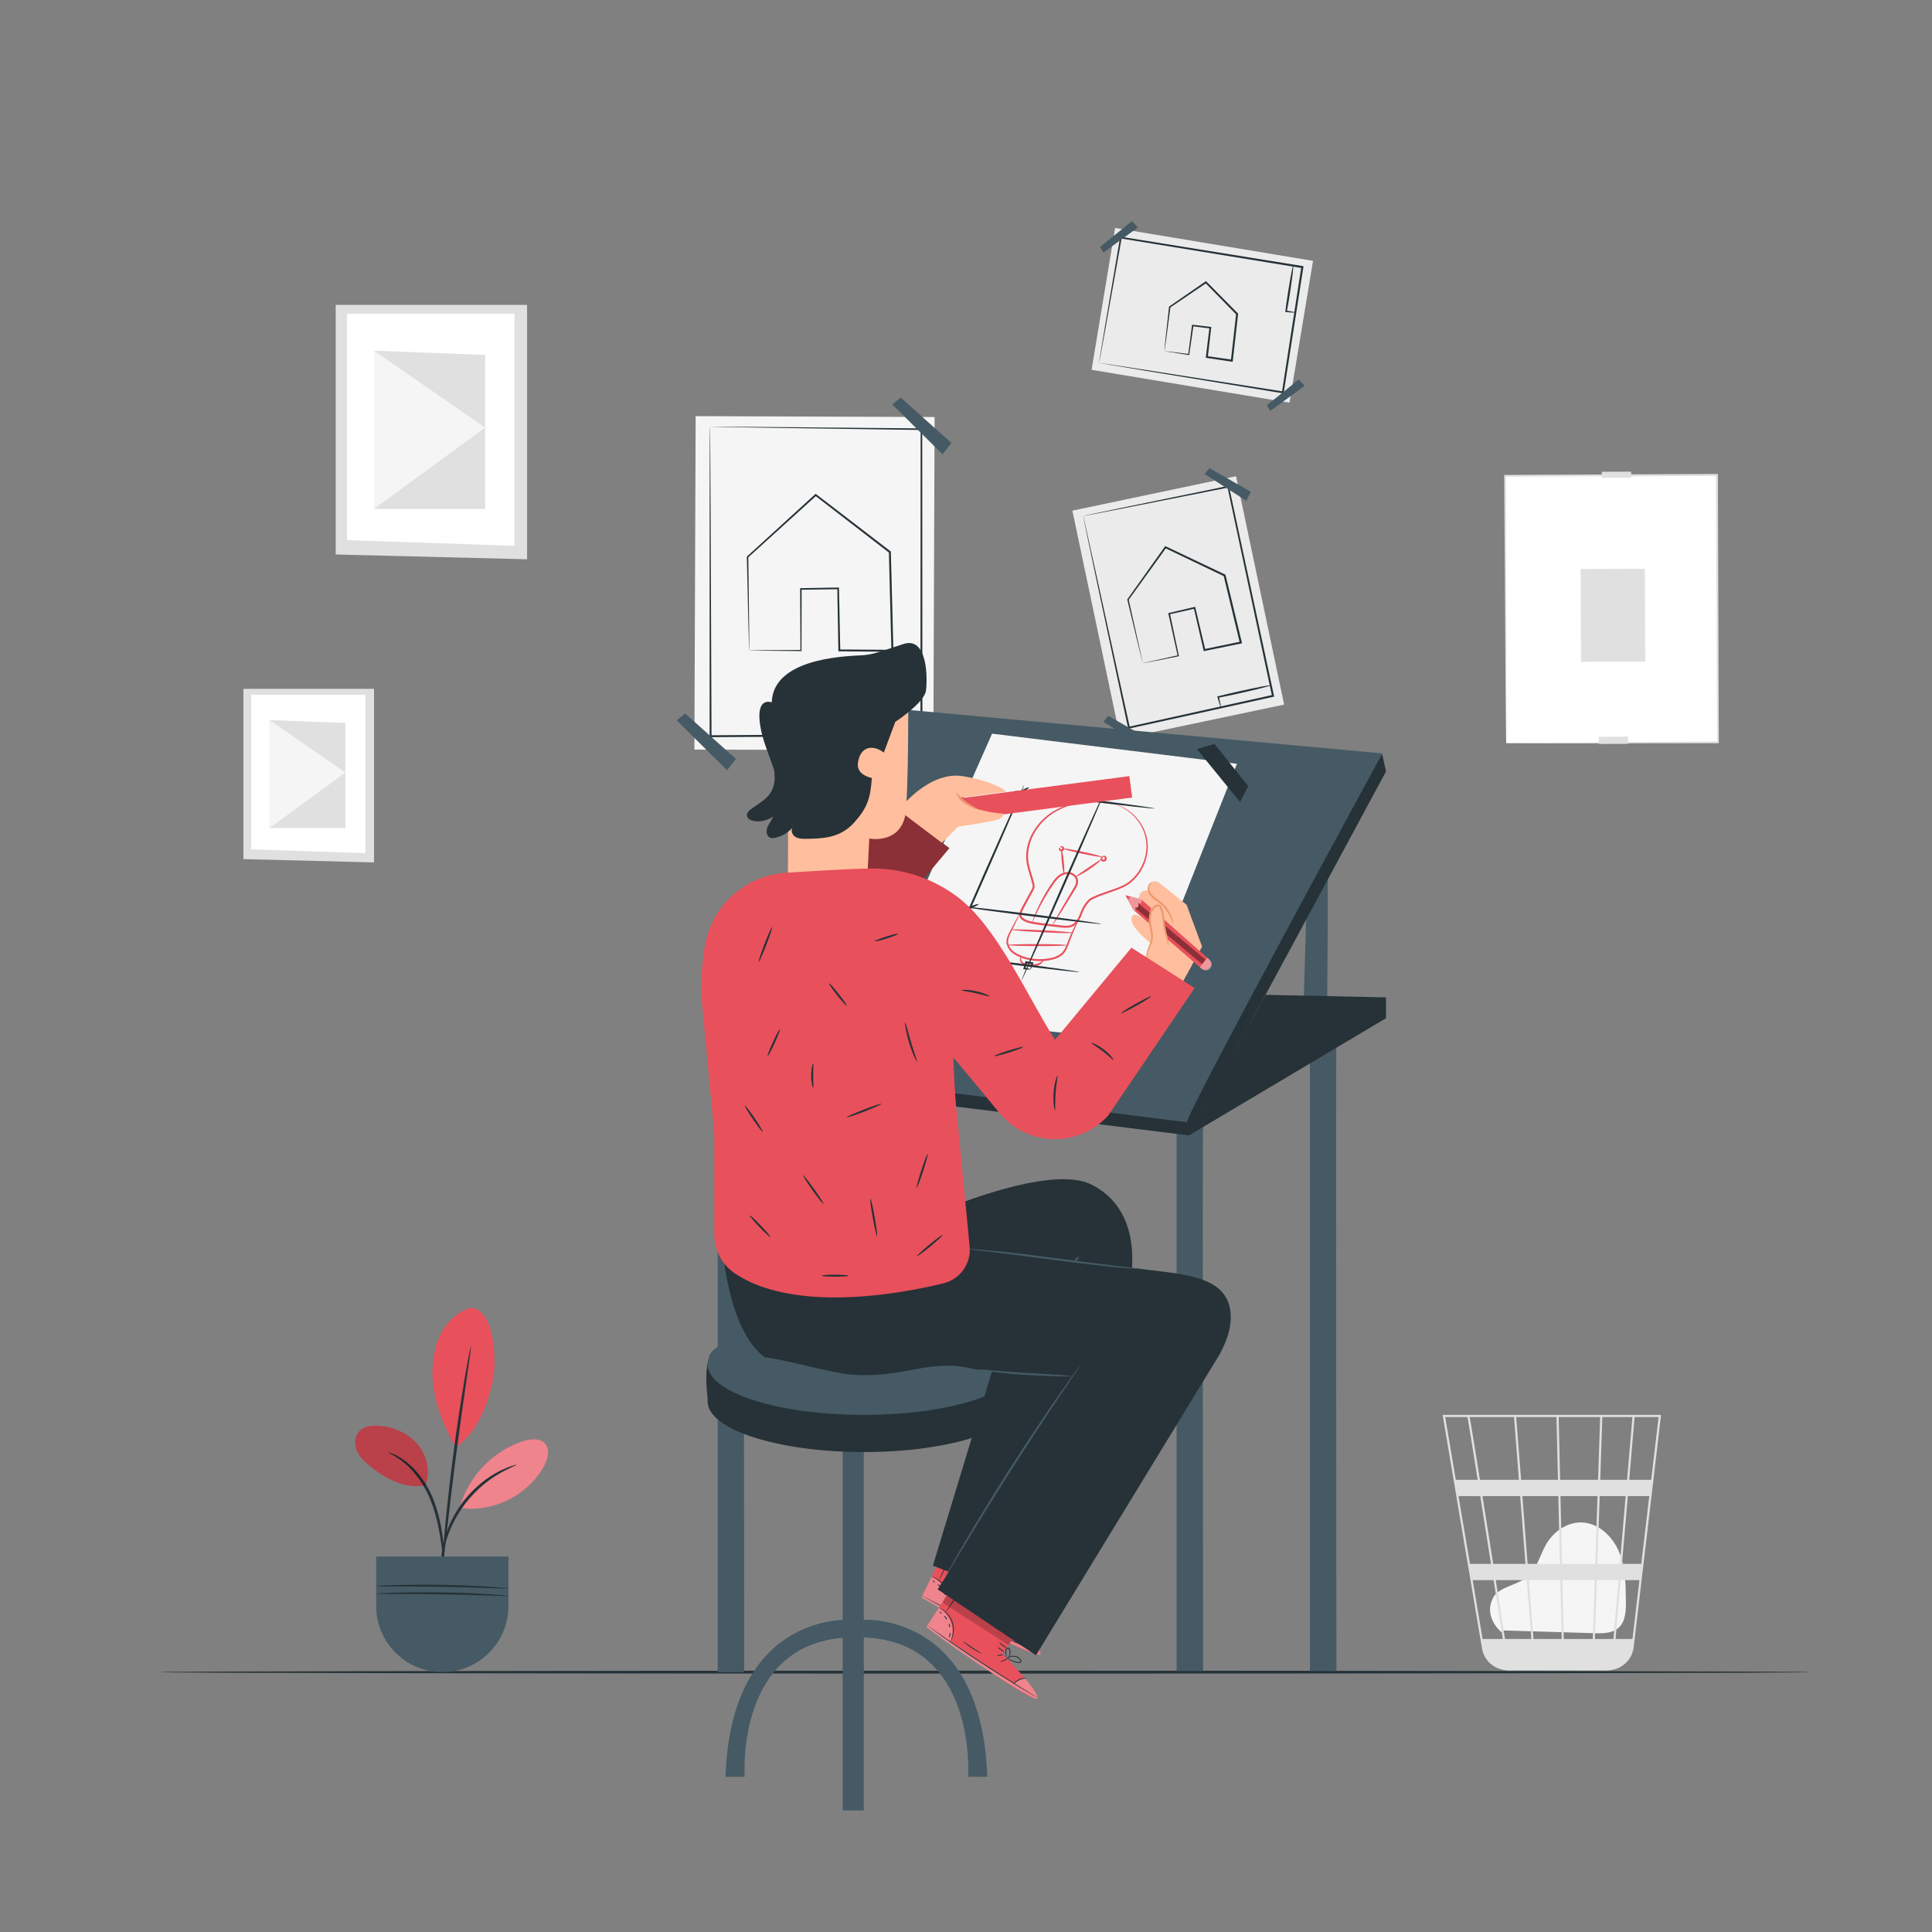 <?xml version="1.0" encoding="utf-8"?>
<!-- Generator: Adobe Illustrator 24.3.0, SVG Export Plug-In . SVG Version: 6.00 Build 0)  -->
<svg version="1.1" xmlns="http://www.w3.org/2000/svg" xmlns:xlink="http://www.w3.org/1999/xlink" x="0px" y="0px"
	 viewBox="0 0 500 500" style="enable-background:new 0 0 500 500;" xml:space="preserve">
<rect x="0" y="0" width="500" height="500" fill="#808080" stroke="none"/>
<style type="text/css">
	.st0{fill:#FFFFFF;}
	.st1{fill:#E0E0E0;}
	.st2{fill:#F5F5F5;}
	.st3{display:none;}
	.st4{display:inline;fill:#F5F5F5;}
	.st5{fill:#263238;}
	.st6{fill:#455A64;}
	.st7{fill:#EBEBEB;}
	.st8{fill:#E8505B;}
	.st9{opacity:0.3;}
	.st10{opacity:0.3;fill:#FFFFFF;}
	.st11{opacity:0.2;}
	.st12{fill:#FFBE9D;}
	.st13{opacity:0.4;fill:#FFFFFF;}
	.st14{opacity:0.4;}
	.st15{fill:#EB996E;}
</style>
<g id="Background_Complete">
	<g>
		<g>
			<g>
				
					<rect x="389.66" y="123.02" transform="matrix(1 -4.083923e-03 4.083923e-03 1 -0.64 1.705)" class="st0" width="54.81" height="69.2"/>
				<g>
					<path class="st1" d="M389.8,192.33c0,0,0.36-0.02,1.02-0.03c0.68-0.01,1.66-0.02,2.94-0.04c2.58-0.02,6.33-0.06,11.12-0.1
						c9.57-0.07,23.25-0.16,39.74-0.27l-0.22,0.22c-0.09-19.76-0.21-43.57-0.33-69.19l0-0.01l0.26,0.26
						c-19.78,0.07-38.48,0.14-54.81,0.2l0.23-0.23c0.04,20.52,0.07,37.79,0.09,49.94c0,6.08,0,10.88,0,14.18
						c-0.01,1.63-0.01,2.89-0.01,3.77c0,0.42-0.01,0.74-0.01,0.97C389.81,192.22,389.8,192.33,389.8,192.33c0,0-0.01-0.1-0.01-0.31
						c0-0.23-0.01-0.54-0.02-0.95c-0.01-0.86-0.02-2.11-0.04-3.72c-0.03-3.29-0.07-8.07-0.12-14.12
						c-0.08-12.19-0.19-29.51-0.32-50.09l0-0.23l0.23,0c16.33-0.07,35.03-0.16,54.81-0.25l0.26,0v0.26v0.01
						c0.09,25.62,0.17,49.43,0.24,69.19l0,0.22l-0.22,0c-16.55,0.02-30.27,0.04-39.88,0.05c-4.76,0-8.5-0.01-11.07-0.01
						c-1.26-0.01-2.22-0.01-2.9-0.01C390.13,192.35,389.8,192.33,389.8,192.33z"/>
				</g>
			</g>
		</g>
		<g>
			
				<rect x="413.75" y="190.67" transform="matrix(1 -4.117644e-03 4.117644e-03 1 -0.785 1.721)" class="st1" width="7.6" height="1.85"/>
		</g>
		<g>
			
				<rect x="409.11" y="147.23" transform="matrix(1 -4.084054e-03 4.084054e-03 1 -0.647 1.706)" class="st1" width="16.63" height="24.01"/>
		</g>
		<g>
			
				<rect x="414.54" y="122.08" transform="matrix(1 -4.114150e-03 4.114150e-03 1 -0.502 1.722)" class="st1" width="7.6" height="1.58"/>
		</g>
	</g>
	<g>
		<g>
			<g>
				<polygon class="st1" points="136.41,78.91 86.88,78.91 86.88,143.5 136.41,144.74 				"/>
			</g>
		</g>
		<g>
			<g>
				<polygon class="st0" points="133.15,81.21 89.81,81.21 89.81,139.79 133.15,141.25 				"/>
			</g>
		</g>
		<g>
			<g>
				<polygon class="st1" points="125.56,91.85 96.8,90.76 96.8,131.7 125.56,131.7 				"/>
			</g>
		</g>
		<g>
			<g>
				<polygon class="st2" points="96.8,131.7 125.56,110.67 96.8,90.76 				"/>
			</g>
		</g>
	</g>
	<g>
		<g>
			<g>
				<polygon class="st1" points="96.8,178.26 62.99,178.26 62.99,222.34 96.8,223.19 				"/>
			</g>
		</g>
		<g>
			<g>
				<polygon class="st0" points="94.57,179.83 64.99,179.83 64.99,219.81 94.57,220.81 				"/>
			</g>
		</g>
		<g>
			<g>
				<polygon class="st1" points="89.39,187.1 69.76,186.35 69.76,214.29 89.39,214.29 				"/>
			</g>
		</g>
		<g>
			<g>
				<polygon class="st2" points="69.76,214.29 89.39,199.94 69.76,186.35 				"/>
			</g>
		</g>
	</g>
	<g>
		<path class="st2" d="M388.47,422.32c-1.33-1.13-4.29-4.73-2.01-8.91c0.84-1.53,2.62-2.29,4.23-2.97c1.61-0.68,3.3-1.26,4.64-2.39
			c2.51-2.13,3.21-5.67,4.88-8.51c1.92-3.26,5.49-5.7,9.27-5.53c4.33,0.2,7.93,3.71,9.57,7.72c1.64,4.01,1.69,8.46,1.73,12.79
			c0.02,2.39-0.09,5.09-1.85,6.71c-1.63,1.49-4.08,1.51-6.29,1.44c-7.88-0.24-15.76-0.48-23.64-0.72"/>
		<path class="st1" d="M429.88,366.18h-56.52l10.18,60.43c0.45,2.64,2.36,4.67,4.83,5.38c0.07,0.02,0.13,0.04,0.2,0.05
			c0.17,0.04,0.33,0.1,0.5,0.13c0.37,0.08,0.76,0.12,1.15,0.13c0,0.02,0.01,0.04,0.01,0.06l0.28-0.04c0,0,0,0,0,0h25.19
			c0.47,0,0.94-0.05,1.38-0.14c2.98-0.46,5.36-2.83,5.72-5.91l4.91-41.64l0.22-1.66h-0.03l1.94-16.49L429.88,366.18z M419.21,404.73
			h-5.8l0.59-17.54h6.72L419.21,404.73z M421.28,387.19h5.55l-2.07,17.54h-4.99L421.28,387.19z M404.71,424.17l-0.35-15.24h8.35
			l-0.51,15.24H404.71z M395.68,408.94h8.12l0.35,15.24h-7.28L395.68,408.94z M396.31,424.17h-6.81c-0.65-4.11-1.49-9.46-2.4-15.24
			h8.01L396.31,424.17z M395.35,404.73l-1.37-17.54h9.31l0.41,17.54H395.35z M404.26,404.73l-0.41-17.54h9.58l-0.59,17.54H404.26z
			 M403.76,382.98l-0.38-16.24h10.74l-0.54,16.24H403.76z M403.2,382.98h-9.54l-1.27-16.24h10.43L403.2,382.98z M393.09,382.98H383
			c-0.36-2.24-0.7-4.37-1-6.28c-1.05-6.57-1.45-9.04-1.67-9.97h11.5L393.09,382.98z M393.42,387.19l1.37,17.54h-8.35
			c-0.28-1.78-0.57-3.58-0.85-5.38c-0.65-4.14-1.31-8.28-1.93-12.16H393.42z M385.87,404.73h-5.45l-2.96-17.54h5.63
			C383.96,392.61,384.91,398.64,385.87,404.73z M386.54,408.94c0.83,5.27,1.65,10.47,2.4,15.24h-5.24l-2.57-15.24H386.54z
			 M412.77,424.17l0.51-15.24h5.58l-1.31,15.24H412.77z M414.14,382.98l0.54-16.24h7.79l-1.39,16.24H414.14z M379.79,366.74
			c0.22,1.17,1.26,7.57,2.64,16.24h-5.67l-2.74-16.24H379.79z M422.48,424.17h-4.37l1.31-15.24h4.86L422.48,424.17z M427.33,382.98
			h-5.69l1.39-16.24h6.21L427.33,382.98z"/>
	</g>
</g>
<g id="Background_Simple" class="st3">
	<path class="st4" d="M99.02,114.89c-23.13,51.27-17.25,113.73,14.28,160.3c31.53,46.58,83.99,76.73,139.16,87.71
		c39.38,7.84,81.74,6.24,117.72-11.58c35.98-17.82,64.27-53.67,66.43-93.76c0.81-15.14-2.4-31.22-12.5-42.53
		c-16.14-18.06-43.68-18.69-67.89-17.95c-24.2,0.75-51.73,0.18-67.95-17.8c-12.46-13.82-14.29-33.86-20.86-51.27
		c-11.16-29.6-38.1-52.72-69.05-59.26c-30.95-6.54-64.94,3.7-87.12,26.25C111.24,95,103.56,104.83,99.02,114.89z"/>
</g>
<g id="Floor">
	<g>
		<g>
			<path class="st5" d="M468.49,432.75c0,0.21-95.65,0.38-213.61,0.38c-118,0-213.63-0.17-213.63-0.38
				c0-0.21,95.63-0.38,213.63-0.38C372.84,432.37,468.49,432.54,468.49,432.75z"/>
		</g>
	</g>
</g>
<g id="Sketches">
	<g>
		
			<rect x="179.87" y="107.81" transform="matrix(1 3.759712e-03 -3.759712e-03 1 0.569 -0.791)" class="st2" width="61.84" height="86.29"/>
		<g>
			<path class="st5" d="M193.89,168.31c0,0,0.09-0.01,0.24-0.01c0.17,0,0.4-0.01,0.68-0.01c0.62-0.01,1.5-0.01,2.62-0.03
				c2.3-0.01,5.63-0.03,9.86-0.05l-0.14,0.14c-0.02-4.36-0.05-9.76-0.08-15.94l0-0.19l0.2,0c2.99-0.05,6.23-0.11,9.64-0.17l0.22,0
				l0,0.22c0.1,4.92,0.21,10.34,0.33,16.05l-0.24-0.24c4.41,0.03,9.01,0.06,13.74,0.09l-0.26,0.26c-0.12-4.67-0.25-9.53-0.38-14.5
				c-0.1-3.75-0.19-7.45-0.28-11.06l0.1,0.2c-6.78-5.23-13.23-10.2-19.17-14.78l0.3-0.01c-6.63,6.01-12.59,11.4-17.67,16l0.06-0.14
				c0.09,7.44,0.16,13.45,0.21,17.64c0.02,2.08,0.03,3.7,0.04,4.83c0,0.54,0,0.96,0,1.27C193.9,168.16,193.9,168.31,193.89,168.31
				c-0.01,0.01-0.01-0.13-0.03-0.41c-0.01-0.3-0.02-0.71-0.04-1.23c-0.03-1.12-0.07-2.73-0.13-4.78c-0.1-4.21-0.24-10.27-0.41-17.75
				l0-0.08l0.06-0.06c5.05-4.62,10.99-10.04,17.6-16.07l0.15-0.13l0.16,0.12c5.95,4.57,12.4,9.53,19.2,14.74l0.1,0.07l0,0.12
				c0.09,3.61,0.19,7.31,0.29,11.06c0.13,4.97,0.25,9.83,0.37,14.5l0.01,0.27l-0.27,0c-4.74-0.04-9.33-0.08-13.74-0.12l-0.24,0
				l0-0.24c-0.1-5.71-0.19-11.13-0.28-16.05l0.22,0.22c-3.41,0.05-6.65,0.09-9.64,0.13l0.19-0.2c-0.01,6.18-0.02,11.58-0.03,15.94
				l0,0.14l-0.14,0c-4.26-0.05-7.62-0.08-9.94-0.11c-1.12-0.02-1.98-0.03-2.59-0.04c-0.27-0.01-0.49-0.01-0.66-0.02
				C193.96,168.32,193.89,168.32,193.89,168.31z"/>
		</g>
		<g>
			<path class="st5" d="M183.74,110.43c0,0,0.32-0.01,0.96-0.01c0.66,0,1.62,0.01,2.86,0.01c2.54,0.02,6.25,0.04,10.98,0.08
				c9.55,0.09,23.25,0.21,39.92,0.36l0.21,0l0,0.21c0.01,21.95,0.03,49.39,0.05,79.11l0,0.26l-0.26,0c-0.13,0-0.27,0-0.41,0
				c-19.31,0.12-37.66,0.23-54.16,0.33l-0.24,0v-0.24c0-23.64,0-43.68,0-57.84c0.01-7.04,0.02-12.61,0.03-16.44
				c0.01-1.89,0.02-3.34,0.02-4.35c0.01-0.48,0.01-0.85,0.01-1.11C183.74,110.55,183.74,110.43,183.74,110.43s0.01,0.14,0.01,0.39
				c0,0.27,0.01,0.65,0.02,1.14c0.01,1.01,0.02,2.49,0.04,4.39c0.02,3.84,0.06,9.43,0.1,16.49c0.06,14.12,0.14,34.11,0.23,57.69
				l-0.24-0.24c16.49-0.11,34.85-0.24,54.16-0.37c0.14,0,0.28,0,0.41,0l-0.26,0.26c0.02-29.72,0.04-57.16,0.05-79.11l0.21,0.21
				c-16.61-0.24-30.27-0.44-39.79-0.58c-4.76-0.08-8.48-0.14-11.03-0.18c-1.26-0.03-2.23-0.04-2.9-0.06
				C184.09,110.45,183.74,110.43,183.74,110.43z"/>
		</g>
		<polygon class="st6" points="230.92,104.67 243.94,117.59 246.22,114.64 233.12,102.9 		"/>
		<polygon class="st6" points="175.14,186.43 188.16,199.35 190.45,196.4 177.34,184.66 		"/>
		<g>
			<path class="st5" d="M238.47,186.2c0,0.07-1.34,0.15-3.5,0.21c-2.16,0.06-5.14,0.12-8.44,0.14c-3.08,0.02-5.88,0.02-7.97-0.01
				l0.19-0.2c0.02,1.22,0.03,2.22,0.02,2.9c-0.01,0.69-0.03,1.07-0.07,1.07c-0.04,0-0.09-0.38-0.15-1.06
				c-0.06-0.68-0.12-1.67-0.19-2.9l-0.01-0.19l0.2-0.01c2.09-0.06,4.89-0.11,7.97-0.13c3.3-0.03,6.28-0.02,8.44,0.01
				C237.13,186.07,238.47,186.12,238.47,186.2z"/>
		</g>
	</g>
	<g>
		
			<rect x="283.13" y="127.11" transform="matrix(0.979 -0.206 0.206 0.979 -25.835 66.041)" class="st7" width="43.27" height="60.37"/>
		<g>
			<path class="st5" d="M295.75,171.65c0-0.01,0.06-0.02,0.17-0.05c0.13-0.03,0.28-0.07,0.47-0.11c0.44-0.1,1.04-0.24,1.79-0.41
				c1.59-0.35,3.85-0.86,6.72-1.5l-0.11,0.17c-0.66-2.98-1.47-6.67-2.41-10.89l-0.04-0.19l0.19-0.04c2.04-0.48,4.25-0.99,6.57-1.54
				l0.21-0.05l0.05,0.21c0.79,3.35,1.66,7.04,2.58,10.93l-0.29-0.18c3.02-0.63,6.17-1.28,9.41-1.95l-0.2,0.31
				c-0.77-3.17-1.57-6.48-2.38-9.86c-0.62-2.55-1.22-5.07-1.81-7.52l0.14,0.17c-5.41-2.59-10.54-5.04-15.28-7.31l0.29-0.08
				c-3.66,5.07-6.95,9.63-9.76,13.52l0.03-0.15c1.13,5.06,2.05,9.16,2.69,12.03c0.31,1.41,0.55,2.51,0.72,3.31
				c0.08,0.36,0.14,0.65,0.18,0.87C295.74,171.54,295.75,171.64,295.75,171.65c0,0.01-0.03-0.08-0.08-0.27
				c-0.06-0.21-0.13-0.49-0.21-0.83c-0.19-0.78-0.46-1.86-0.8-3.25c-0.7-2.89-1.69-7.01-2.91-12.09l-0.02-0.08l0.05-0.07
				c2.78-3.9,6.04-8.49,9.67-13.58l0.11-0.16l0.18,0.09c4.74,2.25,9.88,4.7,15.3,7.27l0.11,0.05l0.03,0.12
				c0.59,2.46,1.2,4.97,1.82,7.52c0.81,3.38,1.61,6.69,2.38,9.86l0.06,0.26l-0.26,0.05c-3.25,0.67-6.4,1.31-9.42,1.93l-0.23,0.05
				l-0.05-0.23c-0.9-3.89-1.76-7.59-2.53-10.94l0.26,0.16c-2.33,0.53-4.54,1.03-6.58,1.49l0.15-0.23c0.89,4.23,1.67,7.92,2.3,10.91
				l0.03,0.14l-0.14,0.03c-2.91,0.58-5.22,1.04-6.83,1.36c-0.75,0.14-1.34,0.26-1.78,0.34
				C295.94,171.63,295.74,171.66,295.75,171.65z"/>
		</g>
		<g>
			<path class="st5" d="M280.33,133.54c0,0,0.21-0.06,0.65-0.15c0.46-0.1,1.11-0.24,1.95-0.42c1.75-0.37,4.28-0.9,7.52-1.57
				c6.56-1.35,15.95-3.28,27.38-5.64l0.2-0.04l0.04,0.2c3.23,15.02,7.26,33.79,11.63,54.11l0.05,0.25l-0.25,0.06
				c-0.09,0.02-0.18,0.04-0.28,0.06c-13.19,2.91-25.73,5.67-37.01,8.15l-0.23,0.05l-0.05-0.23c-3.45-16.18-6.37-29.9-8.44-39.6
				c-1.01-4.81-1.81-8.62-2.37-11.25c-0.26-1.28-0.47-2.27-0.61-2.97c-0.06-0.32-0.11-0.57-0.15-0.76
				C280.34,133.62,280.33,133.53,280.33,133.54c0.01,0,0.03,0.1,0.07,0.27c0.05,0.2,0.11,0.45,0.18,0.78
				c0.16,0.71,0.39,1.71,0.68,3.01c0.59,2.64,1.43,6.46,2.5,11.27c2.12,9.66,5.11,23.31,8.64,39.4l-0.28-0.18
				c11.27-2.5,23.81-5.27,37-8.19c0.1-0.02,0.19-0.04,0.28-0.06l-0.2,0.31c-4.33-20.33-8.33-39.11-11.54-54.14l0.25,0.16
				c-11.39,2.25-20.75,4.1-27.29,5.4c-3.26,0.63-5.82,1.13-7.58,1.48c-0.86,0.16-1.53,0.29-2,0.38
				C280.58,133.5,280.33,133.54,280.33,133.54z"/>
		</g>
		<polygon class="st6" points="311.76,122.68 322.56,129.61 323.69,127.26 313.01,121.15 		"/>
		<polygon class="st6" points="285.58,186.79 296.38,193.72 297.51,191.37 286.82,185.26 		"/>
		<g>
			<path class="st5" d="M328.87,177.36c0.02,0.07-0.88,0.34-2.35,0.71c-1.47,0.37-3.5,0.86-5.75,1.36c-2.1,0.47-4.02,0.87-5.46,1.14
				l0.15-0.24c0.37,1.67,0.57,2.72,0.49,2.74c-0.07,0.02-0.4-1-0.87-2.64l-0.05-0.19l0.2-0.05c1.42-0.36,3.33-0.81,5.43-1.28
				c2.25-0.5,4.3-0.92,5.78-1.21C327.93,177.43,328.85,177.29,328.87,177.36z"/>
		</g>
	</g>
	<g>
		
			<rect x="292.5" y="55.82" transform="matrix(0.164 -0.987 0.987 0.164 179.433 375.25)" class="st7" width="37.19" height="51.89"/>
		<g>
			<path class="st5" d="M301.34,90.86c0.01-0.01,0.16,0,0.45,0.04c0.32,0.04,0.74,0.08,1.25,0.14c1.12,0.14,2.68,0.33,4.63,0.58
				l-0.16,0.12c0.27-2.07,0.6-4.61,0.97-7.52l0.03-0.19l0.2,0.02c1.42,0.17,2.95,0.35,4.56,0.54l0.22,0.03l-0.03,0.22
				c-0.27,2.33-0.57,4.89-0.88,7.58l-0.21-0.27c2.08,0.3,4.24,0.61,6.47,0.94l-0.29,0.22c0.25-2.21,0.5-4.51,0.77-6.85
				c0.2-1.77,0.4-3.52,0.59-5.23l0.07,0.21c-2.85-2.91-5.56-5.67-8.06-8.23l0.3,0.03c-3.52,2.38-6.68,4.53-9.39,6.36l0.08-0.13
				c-0.46,3.46-0.84,6.28-1.1,8.29c-0.13,0.95-0.24,1.71-0.32,2.28C301.4,90.57,301.35,90.85,301.34,90.86
				c-0.01,0.01,0.01-0.25,0.05-0.76c0.06-0.56,0.13-1.31,0.23-2.25c0.22-2.04,0.54-4.9,0.92-8.42l0.01-0.08l0.07-0.05
				c2.69-1.86,5.83-4.03,9.33-6.44l0.16-0.11l0.14,0.14c2.51,2.54,5.23,5.3,8.09,8.19l0.09,0.09l-0.01,0.12
				c-0.19,1.71-0.39,3.45-0.59,5.23c-0.27,2.35-0.53,4.65-0.78,6.85l-0.03,0.26l-0.26-0.04c-2.23-0.33-4.39-0.65-6.47-0.96
				l-0.24-0.04l0.03-0.24c0.33-2.69,0.65-5.25,0.93-7.58l0.19,0.24c-1.61-0.21-3.14-0.4-4.55-0.58l0.22-0.17
				c-0.42,2.9-0.79,5.44-1.09,7.5l-0.02,0.14l-0.14-0.02c-1.98-0.31-3.55-0.57-4.69-0.75c-0.5-0.08-0.89-0.15-1.21-0.21
				C301.46,90.9,301.33,90.87,301.34,90.86z"/>
		</g>
		<g>
			<path class="st5" d="M284.43,93.92c0,0,0.02-0.19,0.08-0.57c0.07-0.41,0.16-0.97,0.27-1.69c0.25-1.52,0.62-3.71,1.08-6.51
				c0.97-5.69,2.34-13.81,4.02-23.7l0.03-0.2l0.21,0.03c13.04,2.1,29.33,4.73,46.97,7.57l0.26,0.04l-0.04,0.26
				c-0.01,0.08-0.02,0.16-0.04,0.24c-1.79,11.47-3.5,22.38-5.03,32.18l-0.04,0.24l-0.24-0.04c-14.03-2.3-25.93-4.25-34.36-5.63
				c-4.16-0.69-7.45-1.24-9.74-1.63c-1.1-0.19-1.96-0.34-2.57-0.44c-0.27-0.05-0.48-0.09-0.65-0.12
				C284.5,93.94,284.43,93.92,284.43,93.92c0.01,0,0.09,0,0.24,0.02c0.18,0.02,0.4,0.06,0.68,0.1c0.62,0.09,1.5,0.22,2.62,0.39
				c2.3,0.35,5.63,0.86,9.82,1.51c8.4,1.32,20.26,3.18,34.24,5.37l-0.27,0.2c1.52-9.8,3.21-20.71,4.99-32.19
				c0.01-0.08,0.03-0.17,0.04-0.24l0.22,0.3c-17.64-2.88-33.92-5.54-46.95-7.67l0.24-0.17c-1.76,9.81-3.2,17.88-4.22,23.53
				c-0.51,2.81-0.91,5.01-1.19,6.54c-0.14,0.74-0.25,1.31-0.32,1.72C284.49,93.71,284.43,93.92,284.43,93.92z"/>
		</g>
		<polygon class="st6" points="285.56,65.36 294.48,58.87 292.95,57.23 284.72,63.88 		"/>
		<polygon class="st6" points="328.72,106.35 337.65,99.86 336.11,98.22 327.88,104.87 		"/>
		<g>
			<path class="st5" d="M334.68,68.73c0.14,0.02-0.23,3.22-0.84,7.14c-0.28,1.83-0.57,3.49-0.8,4.73l-0.17-0.22
				c1.45,0.23,2.35,0.41,2.34,0.49c-0.01,0.08-0.92,0.03-2.39-0.1l-0.19-0.02l0.02-0.2c0.15-1.25,0.38-2.92,0.67-4.75
				C333.94,71.87,334.54,68.71,334.68,68.73z"/>
		</g>
	</g>
</g>
<g id="Desk">
	<g>
		<path class="st6" d="M192.6,277.19c-0.18,0.99,0,155.56,0,155.56h-6.86V277.19H192.6z"/>
		<path class="st6" d="M311.36,290.78c-0.18,0.99,0,141.69,0,141.69h-6.86V290.78H311.36z"/>
		<path class="st6" d="M345.86,264.96c-0.18,0.99,0,167.51,0,167.51H339V264.96H345.86z"/>
		<path class="st6" d="M343.38,219.13c0.56-0.93,0,50.31,0,50.31l-6.32,0.97l1.5-50.67L343.38,219.13z"/>
		<path class="st5" d="M307.7,293.84c-0.47,1.42,51-94.19,51-94.19l-0.95-4.32l-125.17-7.23l-47.63,90.57L307.7,293.84z"/>
		<path class="st6" d="M307.18,290.43c-0.13-2.4,50.57-95.45,50.57-95.45l-127.8-11.73l-46.85,91.7L307.18,290.43z"/>
		<g>
			<polygon class="st2" points="247.81,264.43 291.87,269.03 320.12,197.67 256.75,189.87 225,261.59 			"/>
			<g>
				<g>
					<path class="st8" d="M288.26,208.08c0,0,0.37,0.05,1.05,0.28c0.67,0.22,1.65,0.64,2.76,1.42c1.1,0.78,2.34,1.94,3.35,3.59
						c1.01,1.64,1.75,3.83,1.62,6.28c-0.11,2.43-1.04,5.09-2.9,7.29c-0.93,1.08-2.09,2.1-3.51,2.71c-1.39,0.65-2.87,1.12-4.36,1.65
						c-0.75,0.26-1.5,0.53-2.24,0.84c-0.37,0.15-0.74,0.32-1.1,0.5l-0.54,0.28c-0.13,0.08-0.28,0.22-0.42,0.36
						c-0.55,0.58-1.02,1.26-1.4,1.99c-0.39,0.72-0.6,1.56-1.01,2.36c-0.4,0.78-0.94,1.59-1.79,2.06c-0.86,0.46-1.85,0.47-2.74,0.39
						c-1.78-0.21-3.58-0.42-5.4-0.63c-0.91-0.12-1.82-0.25-2.72-0.43c-0.9-0.2-1.82-0.46-2.58-1.11c-0.37-0.33-0.64-0.88-0.54-1.41
						c0.09-0.53,0.31-0.9,0.5-1.31c0.39-0.8,0.82-1.56,1.24-2.32c0.42-0.76,0.83-1.51,1.23-2.25l0.29-0.56l0.14-0.28
						c0.03-0.09,0.05-0.12,0.05-0.21c0.03-0.34-0.07-0.76-0.17-1.15c-0.41-1.59-0.97-3.13-1.29-4.71c-0.65-3.22,0.29-6.38,1.81-8.79
						c1.53-2.43,3.6-4.25,5.76-5.37c2.14-1.13,4.26-1.8,6.18-2.05c1.91-0.26,3.58-0.13,4.91,0.01c1.34,0.15,2.37,0.33,3.07,0.45
						c0.32,0.06,0.58,0.11,0.79,0.15c0.18,0.04,0.27,0.06,0.27,0.07c0,0.01-0.09,0-0.27-0.02c-0.21-0.03-0.47-0.06-0.8-0.1
						c-0.7-0.08-1.73-0.23-3.07-0.35c-1.33-0.1-2.98-0.2-4.85,0.08c-1.87,0.27-3.95,0.96-6.04,2.08c-2.09,1.11-4.1,2.9-5.57,5.27
						c-1.46,2.34-2.34,5.4-1.71,8.46c0.31,1.54,0.87,3.06,1.3,4.69c0.1,0.42,0.21,0.82,0.18,1.32c0,0.11-0.05,0.29-0.1,0.39
						l-0.14,0.28l-0.29,0.57c-0.41,0.75-0.82,1.5-1.23,2.26c-0.42,0.76-0.84,1.52-1.22,2.3c-0.18,0.38-0.4,0.8-0.45,1.15
						c-0.06,0.36,0.1,0.7,0.39,0.96c0.6,0.53,1.48,0.8,2.33,0.98c0.88,0.17,1.78,0.3,2.68,0.42c1.82,0.21,3.61,0.42,5.38,0.63
						c0.87,0.08,1.74,0.06,2.45-0.32c0.71-0.39,1.2-1.09,1.58-1.84c0.39-0.74,0.6-1.58,1.02-2.36c0.4-0.77,0.89-1.49,1.49-2.11
						c0.16-0.15,0.3-0.3,0.53-0.44l0.56-0.29c0.38-0.18,0.75-0.35,1.14-0.51c0.76-0.31,1.52-0.58,2.27-0.84
						c1.5-0.52,2.98-0.99,4.33-1.61c1.36-0.59,2.45-1.54,3.37-2.58c1.81-2.12,2.73-4.68,2.86-7.03c0.15-2.37-0.54-4.5-1.5-6.11
						c-0.96-1.63-2.15-2.79-3.22-3.58c-1.07-0.8-2.02-1.23-2.68-1.49C288.62,208.2,288.26,208.1,288.26,208.08z"/>
				</g>
				<g>
					<path class="st8" d="M279.61,236.9c0.03,0.02-0.15,0.48-0.52,1.31c-0.36,0.83-0.9,2.03-1.51,3.52
						c-0.31,0.75-0.63,1.57-0.95,2.47c-0.33,0.89-0.68,1.92-1.5,2.73c-0.82,0.81-1.95,1.25-3.11,1.5c-1.16,0.25-2.4,0.36-3.66,0.29
						c-1.26-0.07-2.48-0.32-3.6-0.7c-1.12-0.38-2.19-0.87-3.02-1.65c-0.82-0.77-1.33-1.84-1.26-2.88c0.08-1.03,0.57-1.84,0.93-2.55
						c0.73-1.36,1.34-2.5,1.82-3.38c0.44-0.79,0.7-1.22,0.73-1.21c0.03,0.02-0.17,0.48-0.55,1.3c-0.44,0.91-1,2.07-1.67,3.46
						c-0.35,0.72-0.78,1.52-0.83,2.41c-0.05,0.88,0.4,1.82,1.15,2.5c0.75,0.69,1.78,1.15,2.86,1.52c1.09,0.36,2.26,0.6,3.47,0.67
						c1.21,0.07,2.4-0.03,3.52-0.27c1.11-0.23,2.15-0.65,2.88-1.35c0.73-0.7,1.09-1.66,1.43-2.54c0.34-0.89,0.68-1.72,1.01-2.46
						c0.66-1.49,1.25-2.66,1.67-3.47C279.33,237.33,279.58,236.89,279.61,236.9z"/>
				</g>
				<g>
					<path class="st8" d="M277.74,241.42c-0.01,0.07-0.91,0.09-2.36,0.06c-1.45-0.03-3.45-0.1-5.66-0.21
						c-2.21-0.11-4.2-0.25-5.65-0.37c-1.45-0.12-2.34-0.23-2.34-0.3c0-0.07,0.9-0.09,2.35-0.06c1.45,0.03,3.45,0.1,5.66,0.21
						c2.21,0.11,4.21,0.25,5.66,0.37C276.85,241.23,277.74,241.34,277.74,241.42z"/>
				</g>
				<g>
					<path class="st8" d="M276.2,244.61c0,0.14-3.44,0.25-7.67,0.24c-4.24-0.01-7.67-0.13-7.67-0.28s3.44-0.25,7.67-0.24
						C272.76,244.34,276.2,244.46,276.2,244.61z"/>
				</g>
				<g>
					<path class="st8" d="M270.09,248.43c0.06,0.02-0.07,0.51-0.69,0.99c-0.6,0.5-1.69,0.79-2.82,0.69
						c-0.56-0.04-1.12-0.12-1.59-0.35c-0.48-0.21-0.84-0.62-0.96-1.01c-0.14-0.38-0.08-0.74,0.02-0.94c0.1-0.2,0.22-0.27,0.24-0.25
						c0.07,0.03-0.22,0.45,0.08,1.04c0.25,0.61,1.17,0.94,2.25,0.97c1.06,0.09,2-0.12,2.58-0.48
						C269.78,248.77,270.02,248.38,270.09,248.43z"/>
				</g>
				<g>
					<path class="st8" d="M272.34,239.48c-0.03-0.02,0.18-0.43,0.58-1.16c0.47-0.82,1.05-1.85,1.75-3.07
						c0.78-1.32,1.67-2.84,2.66-4.52c0.47-0.85,1.18-1.72,1.17-2.67c-0.01-0.94-0.93-1.8-1.96-1.85c-1.05-0.08-2.05,0.46-2.76,1.19
						c-0.73,0.73-1.28,1.61-1.83,2.42c-1.09,1.64-1.96,3.18-2.66,4.49c-0.69,1.32-1.2,2.41-1.55,3.17
						c-0.35,0.76-0.54,1.18-0.58,1.16c-0.03-0.01,0.1-0.46,0.39-1.24c0.29-0.78,0.76-1.91,1.41-3.25c0.66-1.35,1.51-2.92,2.59-4.59
						c0.55-0.82,1.09-1.72,1.88-2.52c0.77-0.79,1.9-1.43,3.16-1.34c1.25,0.07,2.4,1.1,2.43,2.36c0.01,0.61-0.23,1.16-0.48,1.62
						c-0.26,0.47-0.53,0.88-0.79,1.31c-1.02,1.66-1.95,3.16-2.75,4.46c-0.76,1.19-1.39,2.19-1.9,2.99
						C272.63,239.12,272.37,239.49,272.34,239.48z"/>
				</g>
				<g>
					<path class="st8" d="M274.75,219.9c0.14-0.01,0.39,1.38,0.56,3.1c0.16,1.73,0.18,3.14,0.04,3.15c-0.14,0.01-0.39-1.38-0.56-3.1
						C274.62,221.33,274.6,219.92,274.75,219.9z"/>
				</g>
				<g>
					<path class="st8" d="M274.28,219.33c0.06,0.05,0.03,0.19,0.12,0.35c0.11,0.17,0.26,0.23,0.42,0.08
						c0.16-0.16,0.09-0.31-0.07-0.42c-0.15-0.1-0.3-0.07-0.34-0.13c-0.05-0.04,0.09-0.27,0.45-0.23c0.16,0.03,0.38,0.12,0.5,0.37
						c0.13,0.25,0.04,0.59-0.16,0.78c-0.19,0.2-0.53,0.28-0.78,0.15c-0.24-0.12-0.34-0.34-0.36-0.5
						C274.01,219.41,274.24,219.27,274.28,219.33z"/>
				</g>
				<g>
					<path class="st8" d="M285.01,222.44c0.09,0.11-1.24,1.3-3.06,2.53c-1.82,1.23-3.42,2.02-3.49,1.9c-0.07-0.13,1.4-1.11,3.2-2.33
						C283.46,223.32,284.92,222.32,285.01,222.44z"/>
				</g>
				<g>
					<path class="st8" d="M285.32,221.66c-0.05-0.04,0.16-0.3,0.6-0.18c0.2,0.05,0.46,0.28,0.5,0.6c0.04,0.3-0.09,0.68-0.46,0.85
						c-0.36,0.15-0.73,0.04-0.95-0.2c-0.22-0.25-0.24-0.58-0.1-0.79c0.15-0.23,0.37-0.25,0.49-0.22c0.13,0.03,0.16,0.11,0.14,0.13
						c-0.03,0.05-0.25,0.06-0.3,0.25c-0.02,0.08,0.02,0.22,0.11,0.3c0.09,0.08,0.27,0.12,0.39,0.06c0.11-0.04,0.2-0.2,0.19-0.34
						c0-0.13-0.06-0.24-0.17-0.31C285.56,221.67,285.35,221.73,285.32,221.66z"/>
				</g>
				<g>
					<path class="st8" d="M285.23,221.77c-0.03,0.14-2.32-0.23-5.12-0.82c-2.8-0.59-5.04-1.19-5.01-1.33
						c0.03-0.14,2.32,0.23,5.12,0.82C283.02,221.03,285.26,221.63,285.23,221.77z"/>
				</g>
			</g>
			<g>
				<path class="st5" d="M253.25,233.99c0.06,0.13-0.8,0.62-1.91,1.08c-1.11,0.47-2.05,0.74-2.11,0.6c-0.06-0.13,0.8-0.62,1.91-1.08
					C252.25,234.13,253.2,233.86,253.25,233.99z"/>
			</g>
			<g>
				<g>
					<path class="st5" d="M265.08,203.08c0.13,0.06-4.36,10.54-10.03,23.42c-5.67,12.88-10.37,23.27-10.51,23.21
						c-0.13-0.06,4.36-10.54,10.03-23.42C260.25,213.42,264.95,203.03,265.08,203.08z"/>
				</g>
				<g>
					<path class="st5" d="M285.96,204.7c0.13,0.06-4.6,11.09-10.56,24.63c-5.97,13.55-10.91,24.48-11.04,24.42
						c-0.13-0.06,4.6-11.08,10.56-24.63C280.88,215.58,285.83,204.64,285.96,204.7z"/>
				</g>
				<g>
					<path class="st5" d="M279.35,251.56c-0.02,0.14-8.15-0.76-18.16-2.01c-10.01-1.25-18.11-2.39-18.1-2.53s8.15,0.76,18.16,2.01
						C271.27,250.28,279.37,251.41,279.35,251.56z"/>
				</g>
				<g>
					<path class="st5" d="M284.97,239.11c0,0.04-0.52,0.01-1.44-0.08c-1.02-0.11-2.33-0.24-3.9-0.4c-3.29-0.36-7.82-0.9-12.83-1.53
						c-5.01-0.63-9.54-1.22-12.81-1.68c-1.56-0.23-2.86-0.42-3.87-0.57c-0.91-0.15-1.42-0.24-1.41-0.28c0-0.04,0.52-0.01,1.44,0.08
						c1.02,0.11,2.33,0.24,3.9,0.4c3.29,0.36,7.82,0.9,12.83,1.53c5.01,0.63,9.53,1.22,12.81,1.68c1.56,0.23,2.86,0.42,3.87,0.57
						C284.47,238.98,284.98,239.07,284.97,239.11z"/>
				</g>
				<g>
					<path class="st5" d="M298.88,209.24c0,0.04-0.52,0.01-1.44-0.08c-1.02-0.11-2.33-0.24-3.9-0.4c-3.29-0.36-7.82-0.9-12.83-1.53
						c-5.01-0.63-9.54-1.22-12.81-1.68c-1.56-0.23-2.86-0.42-3.87-0.57c-0.91-0.15-1.42-0.24-1.41-0.28c0-0.04,0.52-0.01,1.44,0.08
						c1.02,0.11,2.33,0.24,3.9,0.4c3.29,0.36,7.82,0.9,12.83,1.53c5.01,0.63,9.53,1.22,12.81,1.68c1.56,0.23,2.86,0.42,3.87,0.57
						C298.38,209.11,298.88,209.21,298.88,209.24z"/>
				</g>
				<g>
					<path class="st5" d="M266.28,203.79c0.07,0.13-0.61,0.64-1.52,1.16c-0.91,0.52-1.7,0.83-1.77,0.71
						c-0.07-0.12,0.61-0.64,1.52-1.16C265.42,203.98,266.21,203.66,266.28,203.79z"/>
				</g>
				<g>
					<path class="st5" d="M247.98,246.29c0.06,0.13-0.94,0.69-2.24,1.24c-1.29,0.55-2.38,0.89-2.44,0.76
						c-0.06-0.13,0.94-0.69,2.24-1.24C246.83,246.5,247.93,246.16,247.98,246.29z"/>
				</g>
				<g>
					<path class="st5" d="M266.69,250.86c-0.04-0.08,0.05-0.79,0.25-1.66l0.18,0.29c-0.46-0.05-1-0.11-1.58-0.19l0.29-0.18
						l-0.01,0.02c-0.18,0.58-0.36,1.12-0.53,1.57l-0.18-0.29C265.97,250.58,266.63,250.79,266.69,250.86c0.06,0.07-0.56,0.09-1.63,0
						l-0.25-0.02l0.07-0.27c0.12-0.47,0.28-1.01,0.46-1.59l0.01-0.02l0.07-0.21l0.22,0.03c0.57,0.08,1.11,0.17,1.57,0.26l0.27,0.05
						l-0.08,0.24C267.01,250.36,266.73,250.94,266.69,250.86z"/>
				</g>
			</g>
		</g>
		<polygon class="st5" points="307.7,293.84 358.7,263.51 324.25,263.51 		"/>
		<polygon class="st5" points="309.78,193.88 320.92,207.56 323.05,203.44 314.29,192.53 		"/>
		<polygon class="st5" points="358.7,263.51 358.7,258.12 327.52,257.46 313.48,283.37 		"/>
	</g>
</g>
<g id="Character">
	<g>
		<g>
			<rect x="218.08" y="370.46" class="st6" width="5.48" height="98.07"/>
			<path class="st5" d="M263.98,362.71c0,7.22-18.1,13.08-40.42,13.08c-22.32,0-40.42-5.86-40.42-13.08c0-2.26-1.05-7.02,0.44-11.55
				c2.49-7.57,24.65-1.53,39.98-1.53c16.46,0,37.21-3.04,39.84,4.29C264.58,357.21,263.98,360.82,263.98,362.71z"/>
			<ellipse class="st6" cx="223.56" cy="353.1" rx="40.42" ry="13.08"/>
			<path class="st6" d="M223.46,419.21c0,0,30.64-2.09,32.04,40.62h-4.96c0,0,2.5-35.05-27.08-36.06v-3.79"/>
			<path class="st6" d="M219.8,419.21c0,0-30.64-2.09-32.04,40.62h4.96c0,0-2.5-35.05,27.08-36.06v-3.79"/>
		</g>
		
			<rect x="244.33" y="203.85" transform="matrix(0.992 -0.13 0.13 0.992 -24.602 36.689)" class="st8" width="48.39" height="5.59"/>
		<g>
			<g>
				<g>
					<g>
						<g>
							<g>
								<path class="st8" d="M258.98,417.84l4.66-9.75l-18.21-8.85l-6.97,14.19l1.09,0.62c4.89,2.72,25.05,13.5,28.91,14.11
									C272.76,428.85,258.98,417.84,258.98,417.84z"/>
							</g>
						</g>
						<g class="st9">
							<g>
								<path class="st0" d="M245.13,416.5c0.48-1.65,0.32-3.47-0.44-5.01c-0.76-1.54-2.01-2.77-3.61-3.39l-2.48,5.09L245.13,416.5z
									"/>
							</g>
						</g>
					</g>
					<g>
						<g>
							<path class="st10" d="M265.58,423.49c0,0,4.66,4.2,3.55,4.77c-1.11,0.56-21.9-9.56-30.67-14.82l0.23-0.39l24.14,12.01
								C262.83,425.05,264.5,423.02,265.58,423.49z"/>
						</g>
					</g>
					<g>
						<g>
							<g>
								<path class="st5" d="M238.4,412.89c0,0.01,0.1,0.07,0.3,0.19c0.26,0.15,0.55,0.31,0.87,0.49c0.88,0.48,1.96,1.06,3.24,1.75
									c2.75,1.46,6.57,3.43,10.83,5.51c4.27,2.08,8.17,3.88,11.01,5.14c1.33,0.58,2.46,1.07,3.38,1.47
									c0.34,0.14,0.65,0.27,0.92,0.38c0.21,0.09,0.33,0.13,0.33,0.12c0-0.01-0.1-0.06-0.31-0.16c-0.27-0.13-0.57-0.27-0.91-0.43
									c-0.91-0.42-2.02-0.94-3.34-1.54c-2.82-1.3-6.71-3.13-10.98-5.21c-4.26-2.08-8.09-4.02-10.86-5.44
									c-1.29-0.66-2.38-1.23-3.27-1.68c-0.33-0.17-0.63-0.32-0.89-0.45C238.52,412.93,238.41,412.88,238.4,412.89z"/>
							</g>
						</g>
					</g>
					<g>
						<g>
							<g>
								<path class="st5" d="M262.68,425.33c0.06,0.04,0.5-0.72,1.39-1.28c0.88-0.57,1.76-0.64,1.74-0.72
									c0.01-0.06-0.93-0.1-1.88,0.51C262.99,424.44,262.62,425.32,262.68,425.33z"/>
							</g>
						</g>
					</g>
					<g>
						<g>
							<g>
								<path class="st5" d="M258.64,419.99c0.04,0.06,0.44-0.13,0.91-0.42c0.47-0.29,0.82-0.57,0.79-0.63
									c-0.04-0.06-0.44,0.13-0.91,0.42C258.96,419.65,258.6,419.93,258.64,419.99z"/>
							</g>
						</g>
					</g>
					<g>
						<g>
							<g>
								<path class="st5" d="M257.55,418.49c0.02,0.07,0.4,0.01,0.85-0.12c0.45-0.13,0.8-0.29,0.78-0.35
									c-0.02-0.07-0.4-0.01-0.85,0.12C257.88,418.27,257.53,418.43,257.55,418.49z"/>
							</g>
						</g>
					</g>
					<g>
						<g>
							<g>
								<path class="st5" d="M257.45,416.32c-0.03,0.06,0.37,0.32,0.89,0.58c0.52,0.26,0.97,0.42,1,0.36
									c0.03-0.06-0.37-0.32-0.89-0.58C257.93,416.42,257.48,416.26,257.45,416.32z"/>
							</g>
						</g>
					</g>
					<g>
						<g>
							<g>
								<path class="st5" d="M257.72,414.95c-0.05,0.04,0.31,0.48,0.91,0.82c0.59,0.35,1.15,0.45,1.17,0.39
									c0.02-0.07-0.48-0.27-1.04-0.6C258.19,415.24,257.77,414.9,257.72,414.95z"/>
							</g>
						</g>
					</g>
					<g>
						<g>
							<g>
								<path class="st5" d="M260.03,418.7c-0.01,0.02,0.41,0.3,1.17,0.56c0.38,0.13,0.85,0.25,1.38,0.33
									c0.27,0.03,0.54,0.09,0.86,0.05c0.15-0.02,0.33-0.07,0.47-0.22c0.13-0.15,0.14-0.39,0.05-0.55
									c-0.84-1.12-2.26-1.04-2.96-0.66c-0.37,0.18-0.62,0.42-0.76,0.59c-0.14,0.18-0.2,0.29-0.18,0.3
									c0.03,0.04,0.3-0.42,1.02-0.74c0.35-0.15,0.82-0.25,1.32-0.16c0.47,0.08,1.08,0.33,1.35,0.77c0.12,0.23-0.06,0.41-0.33,0.43
									c-0.25,0.03-0.54-0.02-0.79-0.04c-0.52-0.06-0.98-0.16-1.36-0.27C260.5,418.88,260.05,418.67,260.03,418.7z"/>
							</g>
						</g>
					</g>
					<g>
						<g>
							<g>
								<path class="st5" d="M260.31,418.91c0.01,0.02,0.33-0.19,0.53-0.75c0.1-0.27,0.15-0.62,0.1-1.01
									c-0.08-0.36-0.17-0.85-0.68-1.07c-0.29-0.1-0.57,0.15-0.62,0.36c-0.08,0.22-0.07,0.44-0.06,0.62
									c0.03,0.38,0.11,0.71,0.21,0.98c0.19,0.54,0.42,0.82,0.44,0.8c0.03-0.02-0.13-0.32-0.27-0.85
									c-0.07-0.26-0.13-0.58-0.15-0.94c-0.04-0.33,0.07-0.82,0.39-0.73c0.31,0.11,0.46,0.55,0.53,0.87
									c0.06,0.34,0.03,0.66-0.04,0.92C260.53,418.63,260.27,418.88,260.31,418.91z"/>
							</g>
						</g>
					</g>
					<g>
						<g>
							<g>
								<path class="st5" d="M241.2,408.09c-0.02,0.04,0.55,0.2,1.32,0.7c0.77,0.49,1.74,1.37,2.35,2.64
									c0.6,1.27,0.68,2.58,0.57,3.48c-0.1,0.92-0.33,1.45-0.29,1.47c0.01,0.01,0.08-0.12,0.18-0.37c0.1-0.24,0.21-0.61,0.28-1.08
									c0.15-0.92,0.11-2.29-0.52-3.61c-0.63-1.32-1.66-2.22-2.48-2.68c-0.41-0.24-0.76-0.38-1.01-0.46
									C241.35,408.1,241.2,408.07,241.2,408.09z"/>
							</g>
						</g>
					</g>
					<g>
						<g>
							<g>
								<path class="st5" d="M246.78,401.43c-0.06-0.03-0.95,1.61-1.98,3.66c-1.03,2.05-1.82,3.74-1.76,3.77
									c0.06,0.03,0.95-1.61,1.98-3.66C246.05,403.15,246.84,401.46,246.78,401.43z"/>
							</g>
						</g>
					</g>
					<g>
						<g>
							<g>
								<path class="st5" d="M248.28,415.84c-0.04,0.05,1.06,0.83,2.53,1.56c1.47,0.74,2.74,1.14,2.77,1.08
									c0.03-0.07-1.2-0.57-2.66-1.3C249.46,416.45,248.32,415.78,248.28,415.84z"/>
							</g>
						</g>
					</g>
					<g>
						<g>
							<g>
								<path class="st5" d="M244.72,414.1c-0.07,0.02-0.03,0.3-0.04,0.63c-0.01,0.33-0.06,0.61,0,0.63
									c0.06,0.03,0.23-0.24,0.24-0.63C244.94,414.35,244.78,414.07,244.72,414.1z"/>
							</g>
						</g>
					</g>
					<g>
						<g>
							<g>
								<path class="st5" d="M244.19,411.77c-0.06,0.02-0.04,0.27,0.06,0.55c0.1,0.28,0.22,0.49,0.29,0.47
									c0.06-0.02,0.04-0.27-0.06-0.55C244.38,411.96,244.25,411.75,244.19,411.77z"/>
							</g>
						</g>
					</g>
					<g>
						<g>
							<g>
								<path class="st5" d="M242.64,410.07c-0.02,0.07,0.23,0.18,0.45,0.41c0.23,0.22,0.35,0.46,0.41,0.44
									c0.07-0.01,0.04-0.34-0.24-0.62C242.98,410.03,242.65,410,242.64,410.07z"/>
							</g>
						</g>
					</g>
					<g>
						<g>
							<g>
								<path class="st5" d="M241.44,409.04c-0.05,0.05,0.01,0.19,0.13,0.32c0.12,0.13,0.26,0.2,0.31,0.16
									c0.05-0.05-0.01-0.19-0.13-0.32C241.63,409.06,241.49,408.99,241.44,409.04z"/>
							</g>
						</g>
					</g>
				</g>
			</g>
			<g>
				<g>
					<g>
						<g>
							<g>
								<g>
									<path class="st8" d="M259.51,428.03l5.86-9.08l-16.95-11.08l-8.71,13.2l1.01,0.75c4.51,3.32,23.15,16.55,26.89,17.65
										C271.79,440.69,259.51,428.03,259.51,428.03z"/>
								</g>
							</g>
							<g class="st9">
								<g>
									<path class="st0" d="M245.94,424.95c0.68-1.57,0.76-3.4,0.2-5.03c-0.56-1.62-1.65-3-3.16-3.82l-3.1,4.73L245.94,424.95z"/>
								</g>
							</g>
						</g>
						<g>
							<g>
								<path class="st10" d="M265.35,434.46c0,0,4.1,4.76,2.92,5.18c-1.17,0.42-20.52-12.24-28.56-18.57l0.27-0.36l22.44,14.96
									C262.42,435.67,264.33,433.86,265.35,434.46z"/>
							</g>
						</g>
						<g>
							<g>
								<g>
									<path class="st5" d="M239.72,420.52c0,0.01,0.09,0.08,0.27,0.22c0.24,0.18,0.51,0.38,0.8,0.6c0.81,0.58,1.81,1.3,2.99,2.15
										c2.54,1.8,6.08,4.23,10.05,6.83c3.97,2.6,7.62,4.88,10.27,6.49c1.25,0.74,2.3,1.37,3.16,1.89c0.32,0.18,0.61,0.35,0.87,0.5
										c0.2,0.11,0.31,0.17,0.31,0.16s-0.09-0.08-0.29-0.2c-0.25-0.16-0.53-0.34-0.84-0.54c-0.85-0.53-1.89-1.18-3.12-1.95
										c-2.64-1.65-6.26-3.95-10.23-6.55c-3.97-2.6-7.52-5.01-10.08-6.77c-1.2-0.82-2.21-1.52-3.04-2.08
										c-0.31-0.21-0.58-0.39-0.83-0.56C239.83,420.57,239.73,420.51,239.72,420.52z"/>
								</g>
							</g>
						</g>
						<g>
							<g>
								<g>
									<path class="st5" d="M262.24,435.93c0.06,0.05,0.59-0.65,1.54-1.09c0.94-0.46,1.82-0.42,1.82-0.49
										c0.02-0.06-0.91-0.22-1.93,0.27C262.66,435.08,262.18,435.9,262.24,435.93z"/>
								</g>
							</g>
						</g>
						<g>
							<g>
								<g>
									<path class="st5" d="M258.9,430.12c0.03,0.06,0.46-0.07,0.96-0.3c0.5-0.23,0.89-0.46,0.86-0.52
										c-0.03-0.06-0.46,0.07-0.96,0.3C259.26,429.82,258.88,430.06,258.9,430.12z"/>
								</g>
							</g>
						</g>
						<g>
							<g>
								<g>
									<path class="st5" d="M258.01,428.49c0.01,0.07,0.39,0.06,0.86-0.01c0.46-0.07,0.83-0.18,0.82-0.25
										c-0.01-0.07-0.39-0.06-0.86,0.01C258.36,428.31,258,428.43,258.01,428.49z"/>
								</g>
							</g>
						</g>
						<g>
							<g>
								<g>
									<path class="st5" d="M258.19,426.33c-0.04,0.06,0.32,0.37,0.81,0.69c0.49,0.33,0.91,0.54,0.95,0.49
										c0.04-0.06-0.33-0.37-0.81-0.69C258.65,426.49,258.22,426.27,258.19,426.33z"/>
								</g>
							</g>
						</g>
						<g>
							<g>
								<g>
									<path class="st5" d="M258.63,425c-0.05,0.04,0.25,0.51,0.8,0.93c0.54,0.42,1.08,0.59,1.11,0.53
										c0.03-0.06-0.44-0.33-0.96-0.73C259.06,425.35,258.68,424.96,258.63,425z"/>
								</g>
							</g>
						</g>
						<g>
							<g>
								<g>
									<path class="st5" d="M260.45,429.02c-0.02,0.02,0.37,0.35,1.09,0.71c0.36,0.18,0.81,0.36,1.33,0.5
										c0.26,0.06,0.52,0.15,0.84,0.16c0.15,0,0.34-0.02,0.49-0.16c0.15-0.13,0.18-0.37,0.12-0.54c-0.69-1.22-2.11-1.32-2.85-1.03
										c-0.39,0.14-0.66,0.34-0.83,0.49c-0.17,0.16-0.23,0.27-0.22,0.28c0.03,0.04,0.35-0.38,1.1-0.6c0.37-0.11,0.84-0.14,1.33,0
										c0.46,0.14,1.03,0.47,1.24,0.94c0.09,0.24-0.11,0.4-0.38,0.39c-0.25,0-0.53-0.08-0.78-0.14c-0.5-0.13-0.95-0.29-1.31-0.44
										C260.88,429.25,260.47,428.98,260.45,429.02z"/>
								</g>
							</g>
						</g>
						<g>
							<g>
								<g>
									<path class="st5" d="M260.69,429.25c0.01,0.02,0.35-0.15,0.62-0.67c0.13-0.26,0.23-0.6,0.22-0.99
										c-0.03-0.37-0.06-0.86-0.54-1.15c-0.27-0.13-0.58,0.07-0.66,0.28c-0.11,0.2-0.13,0.42-0.13,0.61
										c-0.02,0.38,0.02,0.72,0.08,1c0.12,0.56,0.31,0.86,0.33,0.85c0.04-0.01-0.09-0.34-0.16-0.88
										c-0.04-0.27-0.06-0.59-0.03-0.95c0-0.33,0.17-0.81,0.47-0.68c0.29,0.15,0.39,0.61,0.41,0.93c0.02,0.35-0.05,0.66-0.16,0.91
										C260.95,429.01,260.66,429.22,260.69,429.25z"/>
								</g>
							</g>
						</g>
						<g>
							<g>
								<g>
									<path class="st5" d="M243.1,416.11c-0.02,0.04,0.52,0.27,1.22,0.86c0.7,0.58,1.55,1.58,1.99,2.91
										c0.44,1.33,0.35,2.64,0.13,3.53c-0.22,0.9-0.51,1.4-0.47,1.42c0.01,0.01,0.1-0.11,0.22-0.34c0.13-0.23,0.28-0.58,0.41-1.03
										c0.27-0.9,0.39-2.26-0.06-3.65c-0.46-1.39-1.37-2.41-2.12-2.97c-0.38-0.29-0.71-0.48-0.95-0.59
										C243.25,416.14,243.11,416.1,243.1,416.11z"/>
								</g>
							</g>
						</g>
						<g>
							<g>
								<g>
									<path class="st5" d="M249.48,410.21c-0.06-0.04-1.14,1.48-2.42,3.38c-1.28,1.91-2.28,3.48-2.22,3.52
										c0.06,0.04,1.14-1.48,2.42-3.38C248.54,411.82,249.53,410.25,249.48,410.21z"/>
								</g>
							</g>
						</g>
						<g>
							<g>
								<g>
									<path class="st5" d="M249.15,424.69c-0.04,0.05,0.94,0.95,2.31,1.86c1.37,0.92,2.58,1.48,2.61,1.42
										c0.03-0.06-1.12-0.72-2.47-1.63C250.25,425.45,249.2,424.64,249.15,424.69z"/>
								</g>
							</g>
						</g>
						<g>
							<g>
								<g>
									<path class="st5" d="M245.84,422.51c-0.07,0.01-0.06,0.29-0.12,0.62c-0.05,0.33-0.14,0.59-0.08,0.63
										c0.06,0.04,0.26-0.21,0.32-0.59C246.02,422.79,245.9,422.5,245.84,422.51z"/>
								</g>
							</g>
						</g>
						<g>
							<g>
								<g>
									<path class="st5" d="M245.6,420.14c-0.07,0.01-0.07,0.26-0.01,0.55c0.06,0.29,0.16,0.52,0.23,0.51
										c0.07-0.01,0.07-0.26,0.01-0.55C245.77,420.35,245.67,420.12,245.6,420.14z"/>
								</g>
							</g>
						</g>
						<g>
							<g>
								<g>
									<path class="st5" d="M244.28,418.25c-0.03,0.07,0.2,0.21,0.39,0.46c0.2,0.25,0.28,0.5,0.35,0.49
										c0.07,0,0.08-0.34-0.16-0.64C244.63,418.26,244.3,418.19,244.28,418.25z"/>
								</g>
							</g>
						</g>
						<g>
							<g>
								<g>
									<path class="st5" d="M243.23,417.08c-0.06,0.04-0.01,0.19,0.09,0.34c0.1,0.15,0.23,0.23,0.29,0.19
										c0.06-0.04,0.01-0.19-0.09-0.34C243.41,417.13,243.28,417.04,243.23,417.08z"/>
								</g>
							</g>
						</g>
					</g>
				</g>
				<polygon class="st11" points="243.89,414.73 260.98,425.74 262.02,424.13 244.93,412.79 				"/>
			</g>
			<g>
				<polygon class="st5" points="261.42,339.51 241.43,405.19 259.16,412.07 284.83,353.1 				"/>
				<path class="st5" d="M219.92,355.69c0,0,69.38-17.29,71.27-18.12c0,0,7.73-22.41-8.5-30.9c-15.45-8.08-66.79,19.26-66.79,19.26
					L219.92,355.69z"/>
				<path class="st5" d="M197.9,351.23c7.92,1.21,16.84,3.99,22.02,4.47c14.02,1.28,20.67-4.45,32.31-1.33
					c0.06-8.5-0.57-24.25-0.57-24.25l-64.77-8.59C186.89,321.52,188.07,344.09,197.9,351.23z"/>
				<path class="st5" d="M315.86,350.15l-0.04-0.01c1.87-3.48,3.26-7.62,2.48-11.57c-1.55-7.86-10.95-8.71-20.76-9.89
					c-22.04-2.66-50.67-6.43-50.67-6.43l5.36,32.11l26.11,1.89l-35.69,55.07l25.45,17.07l46.37-75.97c0.29-0.44,0.57-0.91,0.84-1.38
					L315.86,350.15z"/>
				<g>
					<path class="st6" d="M295.54,328.44c0,0.04-0.64,0.01-1.79-0.06c-1.15-0.07-2.8-0.2-4.85-0.4c-4.09-0.38-9.73-1.06-15.94-1.88
						c-6.21-0.82-11.84-1.55-15.91-2.03c-1.97-0.23-3.6-0.42-4.83-0.56c-1.14-0.13-1.77-0.22-1.77-0.26c0-0.04,0.64-0.01,1.79,0.06
						c1.15,0.07,2.8,0.2,4.85,0.4c4.09,0.38,9.73,1.06,15.94,1.88c6.21,0.82,11.83,1.55,15.91,2.03c1.97,0.23,3.6,0.42,4.83,0.56
						C294.92,328.31,295.55,328.4,295.54,328.44z"/>
				</g>
				<g>
					<path class="st6" d="M279.24,325.34c0.07,0.12-0.14,0.39-0.42,0.66c-0.28,0.27-0.56,0.47-0.68,0.38
						c-0.12-0.08-0.01-0.45,0.32-0.76C278.79,325.31,279.17,325.22,279.24,325.34z"/>
				</g>
				<g>
					<path class="st6" d="M279.56,353.37c0.01,0.01-0.1,0.21-0.34,0.57c-0.27,0.41-0.62,0.93-1.05,1.58
						c-0.96,1.42-2.28,3.38-3.9,5.79c-3.29,4.89-7.79,11.67-12.62,19.24c-4.84,7.58-9.09,14.51-12.14,19.55
						c-1.5,2.48-2.72,4.51-3.61,5.97c-0.41,0.66-0.74,1.2-0.99,1.62c-0.23,0.37-0.36,0.55-0.38,0.55s0.08-0.21,0.29-0.6
						c0.23-0.43,0.54-0.98,0.91-1.67c0.8-1.44,1.98-3.51,3.47-6.06c2.97-5.09,7.18-12.06,12.02-19.65
						c4.84-7.58,9.39-14.33,12.76-19.17c1.68-2.42,3.06-4.36,4.04-5.7c0.46-0.63,0.84-1.13,1.13-1.53
						C279.4,353.54,279.55,353.36,279.56,353.37z"/>
				</g>
				<g>
					<path class="st6" d="M277.58,356.2c0,0.07-1.33,0.06-3.48,0c-2.15-0.06-5.11-0.17-8.39-0.36c-3.28-0.19-6.24-0.48-8.37-0.76
						c-1.07-0.14-1.93-0.27-2.52-0.38c-0.59-0.11-0.92-0.18-0.91-0.22c0.01-0.08,1.33,0.04,3.47,0.23c2.14,0.19,5.09,0.42,8.36,0.61
						c3.27,0.19,6.23,0.35,8.38,0.51C276.26,355.99,277.59,356.13,277.58,356.2z"/>
				</g>
			</g>
			<g>
				<g>
					<path class="st12" d="M297.41,228.97c0,0,1.16-1.55,2.49-0.55c1.33,1,7.19,5.73,7.19,5.73l4.01,10.84l-5.69,10.39l-9.82-4.21
						c0,0,1.08-4.9,2.14-7.12c0,0-6.59-5.1-4.54-7.11c0,0,0.55-0.98,3.34,1.33c2.79,2.31,2.79,2.31,2.79,2.31s-4.9-6.84-4.59-8.39
						c0-0.02,0,0.02,0,0c0.27-1.31,1.11-1.93,2.43-1.7l0,0L297.41,228.97z"/>
					<path class="st8" d="M291.24,231.68l4.06,1.03l17.6,15.56c0.64,0.56,0.7,1.53,0.15,2.17l0,0c-0.56,0.65-1.54,0.73-2.19,0.17
						l-17.54-15.13L291.24,231.68z"/>
					<path class="st13" d="M310.54,250.29l1.93-2.44l0.66,0.66c0.56,0.56,0.6,1.46,0.09,2.07l0,0c-0.56,0.67-1.56,0.74-2.21,0.15
						L310.54,250.29z"/>
					<path class="st13" d="M291.91,232.8l0.68-0.8l2.76,0.7c0,0,0.31,0.53,0,0.93c-0.26,0.35-0.78,0.06-0.78,0.06s0.29,0.57-0.01,1
						c-0.25,0.36-0.86,0.2-0.86,0.2s0.39,0.43-0.07,0.79l-0.26-0.22L291.91,232.8z"/>
					<path class="st14" d="M294.51,233.7l17.5,14.66l-0.92,1.16l-17.45-14.62c0,0,0.61,0.17,0.89-0.29
						C294.81,234.17,294.51,233.7,294.51,233.7z"/>
					<path class="st12" d="M296.2,248.21c0,0,1.65-3.67,1.87-4.88c0.22-1.2-1.88-9.08,1.27-9.7l1.02,0.47l2.61,12.66l-5.23,5.03
						L296.2,248.21z"/>
				</g>
				<g>
					<path class="st15" d="M303.64,239.14c-0.08,0.02-0.26-0.73-0.8-1.83c-0.55-1.08-1.45-2.57-2.93-3.67
						c-0.75-0.55-1.54-1.05-2.11-1.72c-0.57-0.65-0.87-1.47-0.77-2.15c0.09-0.68,0.46-1.14,0.77-1.34c0.32-0.21,0.54-0.19,0.54-0.17
						c0.01,0.04-0.18,0.1-0.41,0.33c-0.23,0.22-0.5,0.64-0.53,1.21c-0.04,0.56,0.24,1.23,0.77,1.81c0.52,0.58,1.28,1.05,2.06,1.62
						c1.59,1.18,2.47,2.78,2.95,3.94C303.64,238.34,303.69,239.13,303.64,239.14z"/>
				</g>
				<g>
					<path class="st15" d="M302.37,244.81c-0.04,0-0.11-0.36-0.26-1c-0.15-0.65-0.43-1.56-0.73-2.71c-0.15-0.58-0.29-1.22-0.38-1.93
						c-0.09-0.7-0.13-1.45-0.25-2.21c-0.06-0.38-0.14-0.76-0.26-1.13c-0.14-0.35-0.26-0.83-0.44-1.09c-0.1-0.13-0.18-0.17-0.33-0.16
						c-0.14,0.01-0.35,0.09-0.52,0.18c-0.35,0.16-0.6,0.48-0.83,0.84c-0.43,0.72-0.56,1.59-0.56,2.41c0,0.83,0.14,1.62,0.3,2.39
						c0.15,0.77,0.29,1.53,0.26,2.26c-0.02,0.74-0.29,1.39-0.53,1.93c-0.52,1.08-0.88,1.94-0.92,2.59c-0.06,0.65,0.1,0.99,0.05,1.01
						c-0.02,0.02-0.25-0.32-0.25-1.02c-0.03-0.69,0.31-1.66,0.78-2.73c0.22-0.55,0.43-1.14,0.44-1.8c0.01-0.67-0.13-1.39-0.29-2.15
						c-0.17-0.76-0.34-1.6-0.34-2.49c-0.01-0.87,0.12-1.83,0.62-2.68c0.13-0.21,0.27-0.41,0.44-0.58c0.15-0.18,0.4-0.36,0.6-0.45
						c0.22-0.11,0.43-0.2,0.72-0.23c0.29-0.04,0.64,0.15,0.78,0.38c0.29,0.46,0.34,0.82,0.5,1.23c0.13,0.41,0.21,0.82,0.26,1.22
						c0.11,0.79,0.14,1.54,0.21,2.23c0.07,0.68,0.18,1.32,0.31,1.89c0.26,1.15,0.49,2.09,0.58,2.76
						C302.4,244.44,302.4,244.81,302.37,244.81z"/>
				</g>
			</g>
			<g>
				<polygon class="st8" points="204.94,235.28 231.92,209.16 245.7,219.5 217.57,252.98 				"/>
				<polygon class="st14" points="204.94,235.28 231.92,209.16 245.7,219.5 217.57,252.98 				"/>
				<g>
					<path class="st12" d="M248.19,206.48l12.23-1.6c-0.89-0.76-3.8-2.73-11.04-3.98c-9.1-1.58-16.81,8.76-16.81,8.76l11.18,8.46
						l4.17-4.16c0,0,6.46-0.94,9.99-1.75c0.96-0.22,1.59-0.84,2.03-1.62l-0.17,0.02C254.51,210.19,249.81,208.78,248.19,206.48z"/>
					<g>
						<path class="st15" d="M253.11,209.46c-0.03,0.13-1.7-0.29-3.35-1.56c-1.66-1.26-2.51-2.76-2.39-2.82
							c0.13-0.09,1.12,1.21,2.71,2.41C251.64,208.7,253.16,209.32,253.11,209.46z"/>
					</g>
				</g>
			</g>
			<g>
				<path class="st12" d="M204.06,179.93l-0.15,47.72l20.47,0.98l0.59-11.61c0,0,7.27,1.44,9.15-5.31c1.2-4.31,0.9-37.65,0.9-37.65
					L204.06,179.93z"/>
				<path class="st5" d="M233.85,166.66c-6.23,2.02-7.73,2.69-10.52,2.91c-2.68,0.22-21.75,0.23-23.48,10.92l-0.13,1.31l0-0.05
					c0,0.05-4.09-1.65-3.02,5.75c0.56,3.86,2.14,7.42,3.61,11.66c1.01,6.28-2.58,7.85-5.52,9.93c-0.72,0.51-1.61,1.16-1.48,2.03
					c0.11,0.8,1.01,1.22,1.81,1.35c1.71,0.28,3.52-0.14,4.92-1.14c-0.29,0.97-1,1.75-1.4,2.68c-0.4,0.93-0.35,2.22,0.53,2.7
					c0.49,0.27,1.09,0.2,1.63,0.07c1.65-0.39,3.17-1.3,4.28-2.57c-0.47,0.76-0.05,1.82,0.69,2.32c0.74,0.5,1.68,0.57,2.57,0.56
					c4.05-0.07,8.92,0,12.66-4.15c3.45-3.83,4.27-6.3,4.63-11.61c0,0-4.07-0.66-3.59-3.93c0.65-4.53,4.11-4.64,6.69-2.63l2.97-7.95
					c0,0,7.52-4.93,7.94-8.07C240.07,175.62,240.07,164.64,233.85,166.66z"/>
			</g>
			<g>
				<g>
					<path class="st8" d="M258.6,287.98c-6.16-7.54-11.87-14.3-11.87-14.3c0.26,9.85,1.28,18.4,1.28,18.4l2.93,30.51
						c0.43,4.44-2.49,8.51-6.83,9.55c-19.13,4.62-41.51,5.93-54.06-2.68c-3.29-2.26-5.19-6.05-5.19-10.03v-26.03l-3.29-34.94
						c-0.32-5.39,0.34-12.52,1.49-16.38c2.74-9.2,10.96-15.69,20.55-16.23c6.91-0.39,14.67-0.97,21.6-1.08
						c8.18-0.14,16.15,2.47,22.67,7.41c10.22,7.76,17.93,25.57,25.16,36.93l19.77-23.85l16.35,10.44l-22.33,32.96
						C279.18,297.13,265.81,296.81,258.6,287.98z"/>
				</g>
				<g>
					<path class="st5" d="M196.37,248.88c-0.13-0.05,0.53-2.09,1.47-4.55c0.95-2.46,1.83-4.42,1.96-4.36
						c0.13,0.05-0.53,2.09-1.47,4.55C197.38,246.98,196.5,248.93,196.37,248.88z"/>
				</g>
				<g>
					<path class="st5" d="M219.12,260.28c-0.11,0.09-1.23-1.14-2.49-2.74c-1.26-1.6-2.2-2.97-2.08-3.06
						c0.11-0.09,1.23,1.14,2.49,2.74C218.3,258.82,219.23,260.19,219.12,260.28z"/>
				</g>
				<g>
					<path class="st5" d="M232.43,241.67c0.04,0.14-1.27,0.68-2.94,1.21c-1.67,0.53-3.05,0.85-3.1,0.72
						c-0.04-0.14,1.27-0.68,2.94-1.21C231,241.85,232.38,241.53,232.43,241.67z"/>
				</g>
				<g>
					<path class="st5" d="M198.66,273.32c-0.13-0.06,0.48-1.67,1.36-3.6c0.88-1.93,1.7-3.44,1.83-3.38c0.13,0.06-0.48,1.67-1.36,3.6
						C199.61,271.87,198.79,273.38,198.66,273.32z"/>
				</g>
				<g>
					<path class="st5" d="M197.38,292.89c-0.12,0.08-1.25-1.36-2.52-3.23c-1.27-1.86-2.21-3.44-2.09-3.52
						c0.12-0.08,1.25,1.36,2.52,3.23C196.56,291.23,197.5,292.8,197.38,292.89z"/>
				</g>
				<g>
					<path class="st5" d="M228.1,285.67c0.05,0.13-1.92,1.03-4.4,1.99c-2.48,0.97-4.53,1.64-4.59,1.51
						c-0.05-0.13,1.92-1.03,4.4-1.99C225.99,286.21,228.05,285.53,228.1,285.67z"/>
				</g>
				<g>
					<path class="st5" d="M210.45,281.51c-0.13,0.03-0.52-1.37-0.52-3.14c0-1.77,0.38-3.17,0.52-3.14c0.15,0.03,0,1.42,0,3.14
						C210.45,280.09,210.6,281.49,210.45,281.51z"/>
				</g>
				<g>
					<path class="st5" d="M237.29,274.74c-0.12,0.06-1.18-2.09-2.02-4.9c-0.85-2.81-1.15-5.18-1.02-5.21
						c0.15-0.03,0.68,2.27,1.52,5.06C236.6,272.47,237.43,274.68,237.29,274.74z"/>
				</g>
				<g>
					<path class="st5" d="M256.09,257.85c-0.06,0.14-1.63-0.4-3.61-0.83c-1.98-0.44-3.63-0.6-3.63-0.75c0-0.14,1.7-0.2,3.74,0.25
						C254.63,256.96,256.15,257.73,256.09,257.85z"/>
				</g>
				<g>
					<path class="st5" d="M264.81,270.96c0.04,0.14-1.6,0.77-3.68,1.42c-2.07,0.65-3.79,1.06-3.83,0.93
						c-0.04-0.14,1.6-0.77,3.68-1.42C263.05,271.24,264.77,270.82,264.81,270.96z"/>
				</g>
				<g>
					<path class="st5" d="M273.02,287.31c-0.13,0.02-0.53-2-0.35-4.52c0.18-2.52,0.87-4.47,0.99-4.43c0.15,0.04-0.3,2-0.47,4.46
						C273.01,285.28,273.17,287.29,273.02,287.31z"/>
				</g>
				<g>
					<path class="st5" d="M288.17,274.3c-0.12,0.1-1.24-1.07-2.82-2.27c-1.57-1.21-2.99-2-2.92-2.14c0.05-0.12,1.62,0.47,3.24,1.73
						C287.3,272.86,288.28,274.22,288.17,274.3z"/>
				</g>
				<g>
					<path class="st5" d="M297.88,257.86c0.07,0.13-1.6,1.2-3.74,2.4c-2.13,1.2-3.92,2.07-3.99,1.95c-0.07-0.13,1.6-1.2,3.74-2.4
						C296.03,258.61,297.81,257.74,297.88,257.86z"/>
				</g>
				<g>
					<path class="st5" d="M237.25,307.35c-0.14-0.04,0.39-2.03,1.17-4.44c0.78-2.41,1.53-4.32,1.66-4.28
						c0.14,0.04-0.39,2.03-1.17,4.44C238.13,305.48,237.38,307.4,237.25,307.35z"/>
				</g>
				<g>
					<path class="st5" d="M213.09,311.54c-0.12,0.08-1.37-1.48-2.8-3.48c-0.95-1.34-1.74-2.54-2.12-3.2l-0.49-0.86l0.68,0.68
						c0.29,0.29,0.43,0.46,0.4,0.5c-0.03,0.04-0.23-0.07-0.57-0.3l0.19-0.18c0.5,0.57,1.38,1.71,2.33,3.05
						C212.15,309.76,213.21,311.46,213.09,311.54z"/>
				</g>
				<g>
					<path class="st5" d="M225.26,310.24c0.14-0.03,0.64,2.12,1.11,4.78c0.47,2.67,0.74,4.85,0.6,4.87
						c-0.14,0.03-0.64-2.12-1.11-4.78C225.38,312.45,225.11,310.27,225.26,310.24z"/>
				</g>
				<g>
					<path class="st5" d="M199.36,320.13c-0.1,0.1-1.38-1.06-2.84-2.6c-1.47-1.53-2.57-2.86-2.47-2.96c0.1-0.1,1.38,1.06,2.84,2.6
						C198.36,318.71,199.47,320.03,199.36,320.13z"/>
				</g>
				<g>
					<path class="st5" d="M219.63,330.15c0,0.14-1.57,0.26-3.5,0.26c-1.93,0-3.5-0.12-3.5-0.26c0-0.14,1.57-0.26,3.5-0.26
						C218.06,329.89,219.63,330.01,219.63,330.15z"/>
				</g>
				<g>
					<path class="st5" d="M243.96,319.6c0.09,0.11-1.31,1.42-3.14,2.93c-1.82,1.51-3.38,2.64-3.47,2.53
						c-0.09-0.11,1.31-1.42,3.14-2.93C242.31,320.62,243.87,319.49,243.96,319.6z"/>
				</g>
			</g>
		</g>
	</g>
</g>
<g id="Plant">
	<g>
		<g>
			<g>
				<path class="st8" d="M110.11,384.44c1.37-3.58,0.38-7.83-2.12-10.74c-2.5-2.9-6.32-4.5-10.14-4.72
					c-1.77-0.1-3.73,0.16-4.92,1.47c-1.12,1.22-1.26,3.12-0.7,4.67c0.57,1.56,1.74,2.82,3.01,3.88
					C99.6,382.63,104.5,385.34,110.11,384.44"/>
				<path class="st8" d="M119.1,389.71c2.28-7.75,8.55-14.2,16.22-16.72c1.95-0.64,4.43-0.9,5.77,0.66
					c1.34,1.57,0.68,3.98-0.31,5.79c-4.12,7.52-13.13,12.03-21.62,10.82"/>
				<path class="st10" d="M119.1,389.71c2.28-7.75,8.55-14.2,16.22-16.72c1.95-0.64,4.43-0.9,5.77,0.66
					c1.34,1.57,0.68,3.98-0.31,5.79c-4.12,7.52-13.13,12.03-21.62,10.82"/>
				<path class="st8" d="M121.71,338.51c-3.3,0.94-5.98,3.51-7.56,6.56c-1.58,3.05-2.15,6.53-2.22,9.95
					c-0.13,6.63,2.7,13.73,6,19.48c6.14-4.07,8.53-12.28,9.48-16.52C128.92,351.29,127.56,338.26,121.71,338.51"/>
				<g>
					<path class="st5" d="M114.77,404.05c-0.04-0.89,0.28-1.73,0.13-3.33c-0.31-3.17-0.83-7.63-2.58-12.26
						c-1.75-4.63-4.66-8.25-7.25-10.19c-1.29-0.99-2.44-1.62-3.27-1.97c-0.83-0.35-1.31-0.48-1.33-0.44
						c-0.07,0.14,1.85,0.78,4.27,2.82c2.43,1.99,5.17,5.54,6.88,10.05c1.71,4.52,2.31,8.91,2.75,12.06"/>
				</g>
				<g>
					<path class="st5" d="M114.75,404.16c0.18-1.6,0.43-3.69,0.72-6.22c0.59-5.25,1.43-12.5,2.46-20.5
						c1.03-7.99,2.06-15.22,2.82-20.45c0.36-2.52,0.66-4.6,0.88-6.2c0.2-1.46,0.29-2.28,0.24-2.29c-0.05-0.01-0.23,0.79-0.52,2.24
						c-0.29,1.45-0.67,3.56-1.12,6.16c-0.89,5.21-2.01,12.43-3.04,20.43c-1.03,8-1.79,15.27-2.25,20.54
						c-0.23,2.63-0.39,4.77-0.48,6.24"/>
				</g>
				<g>
					<path class="st5" d="M133.65,379.1c-0.02-0.05-0.47,0.07-1.29,0.33c-0.41,0.12-0.91,0.29-1.47,0.55
						c-0.56,0.25-1.21,0.49-1.88,0.88c-1.38,0.69-2.92,1.7-4.52,2.98c-1.57,1.31-3.17,2.89-4.62,4.76
						c-1.43,1.88-2.55,3.84-3.41,5.69c-0.82,1.87-1.4,3.62-1.71,5.14c-0.2,0.74-0.27,1.44-0.37,2.05c-0.1,0.6-0.14,1.13-0.15,1.56
						c-0.04,0.86,0.19,1.11,0.24,1.11c0.15,0.01,0.01-1.67,0.78-4.59c0.37-1.47,0.99-3.16,1.83-4.97c0.87-1.79,1.98-3.69,3.38-5.53
						c1.42-1.82,2.96-3.38,4.47-4.68c1.54-1.27,3.02-2.31,4.34-3.04C131.89,379.81,133.7,379.24,133.65,379.1z"/>
				</g>
				<path class="st11" d="M110.11,384.44c1.37-3.58,0.38-7.83-2.12-10.74c-2.5-2.9-6.32-4.5-10.14-4.72
					c-1.77-0.1-3.73,0.16-4.92,1.47c-1.12,1.22-1.26,3.12-0.7,4.67c0.57,1.56,1.74,2.82,3.01,3.88
					C99.6,382.63,104.5,385.34,110.11,384.44"/>
			</g>
			<path class="st6" d="M97.34,402.83h34.25v12.79c0,9.46-7.67,17.12-17.12,17.12l0,0c-9.46,0-17.12-7.67-17.12-17.12V402.83z"/>
		</g>
		<g>
			<path class="st5" d="M131.56,411.07c0,0.04-0.48,0.04-1.34,0.02c-0.96-0.03-2.19-0.07-3.65-0.11c-3.08-0.1-7.33-0.23-12.03-0.31
				c-4.7-0.08-8.96-0.09-12.04-0.09c-1.46-0.01-2.69-0.01-3.65-0.01c-0.86-0.01-1.34-0.03-1.34-0.07c0-0.04,0.47-0.08,1.34-0.13
				c0.86-0.05,2.11-0.11,3.65-0.15c3.08-0.09,7.35-0.14,12.05-0.06c4.71,0.08,8.96,0.27,12.04,0.47c1.54,0.1,2.78,0.19,3.64,0.27
				C131.09,410.97,131.56,411.03,131.56,411.07z"/>
		</g>
		<g>
			<path class="st5" d="M131.55,413.02c0,0.04-0.48,0.04-1.34,0.02c-0.96-0.03-2.19-0.07-3.65-0.11c-3.08-0.1-7.33-0.23-12.03-0.31
				c-4.7-0.08-8.96-0.09-12.04-0.09c-1.46-0.01-2.69-0.01-3.65-0.01c-0.86-0.01-1.34-0.03-1.34-0.07c0-0.04,0.47-0.08,1.34-0.13
				c0.86-0.05,2.11-0.11,3.65-0.15c3.08-0.09,7.35-0.14,12.05-0.06c4.71,0.08,8.96,0.27,12.04,0.47c1.54,0.1,2.78,0.19,3.64,0.27
				C131.08,412.92,131.55,412.98,131.55,413.02z"/>
		</g>
	</g>
</g>
</svg>
